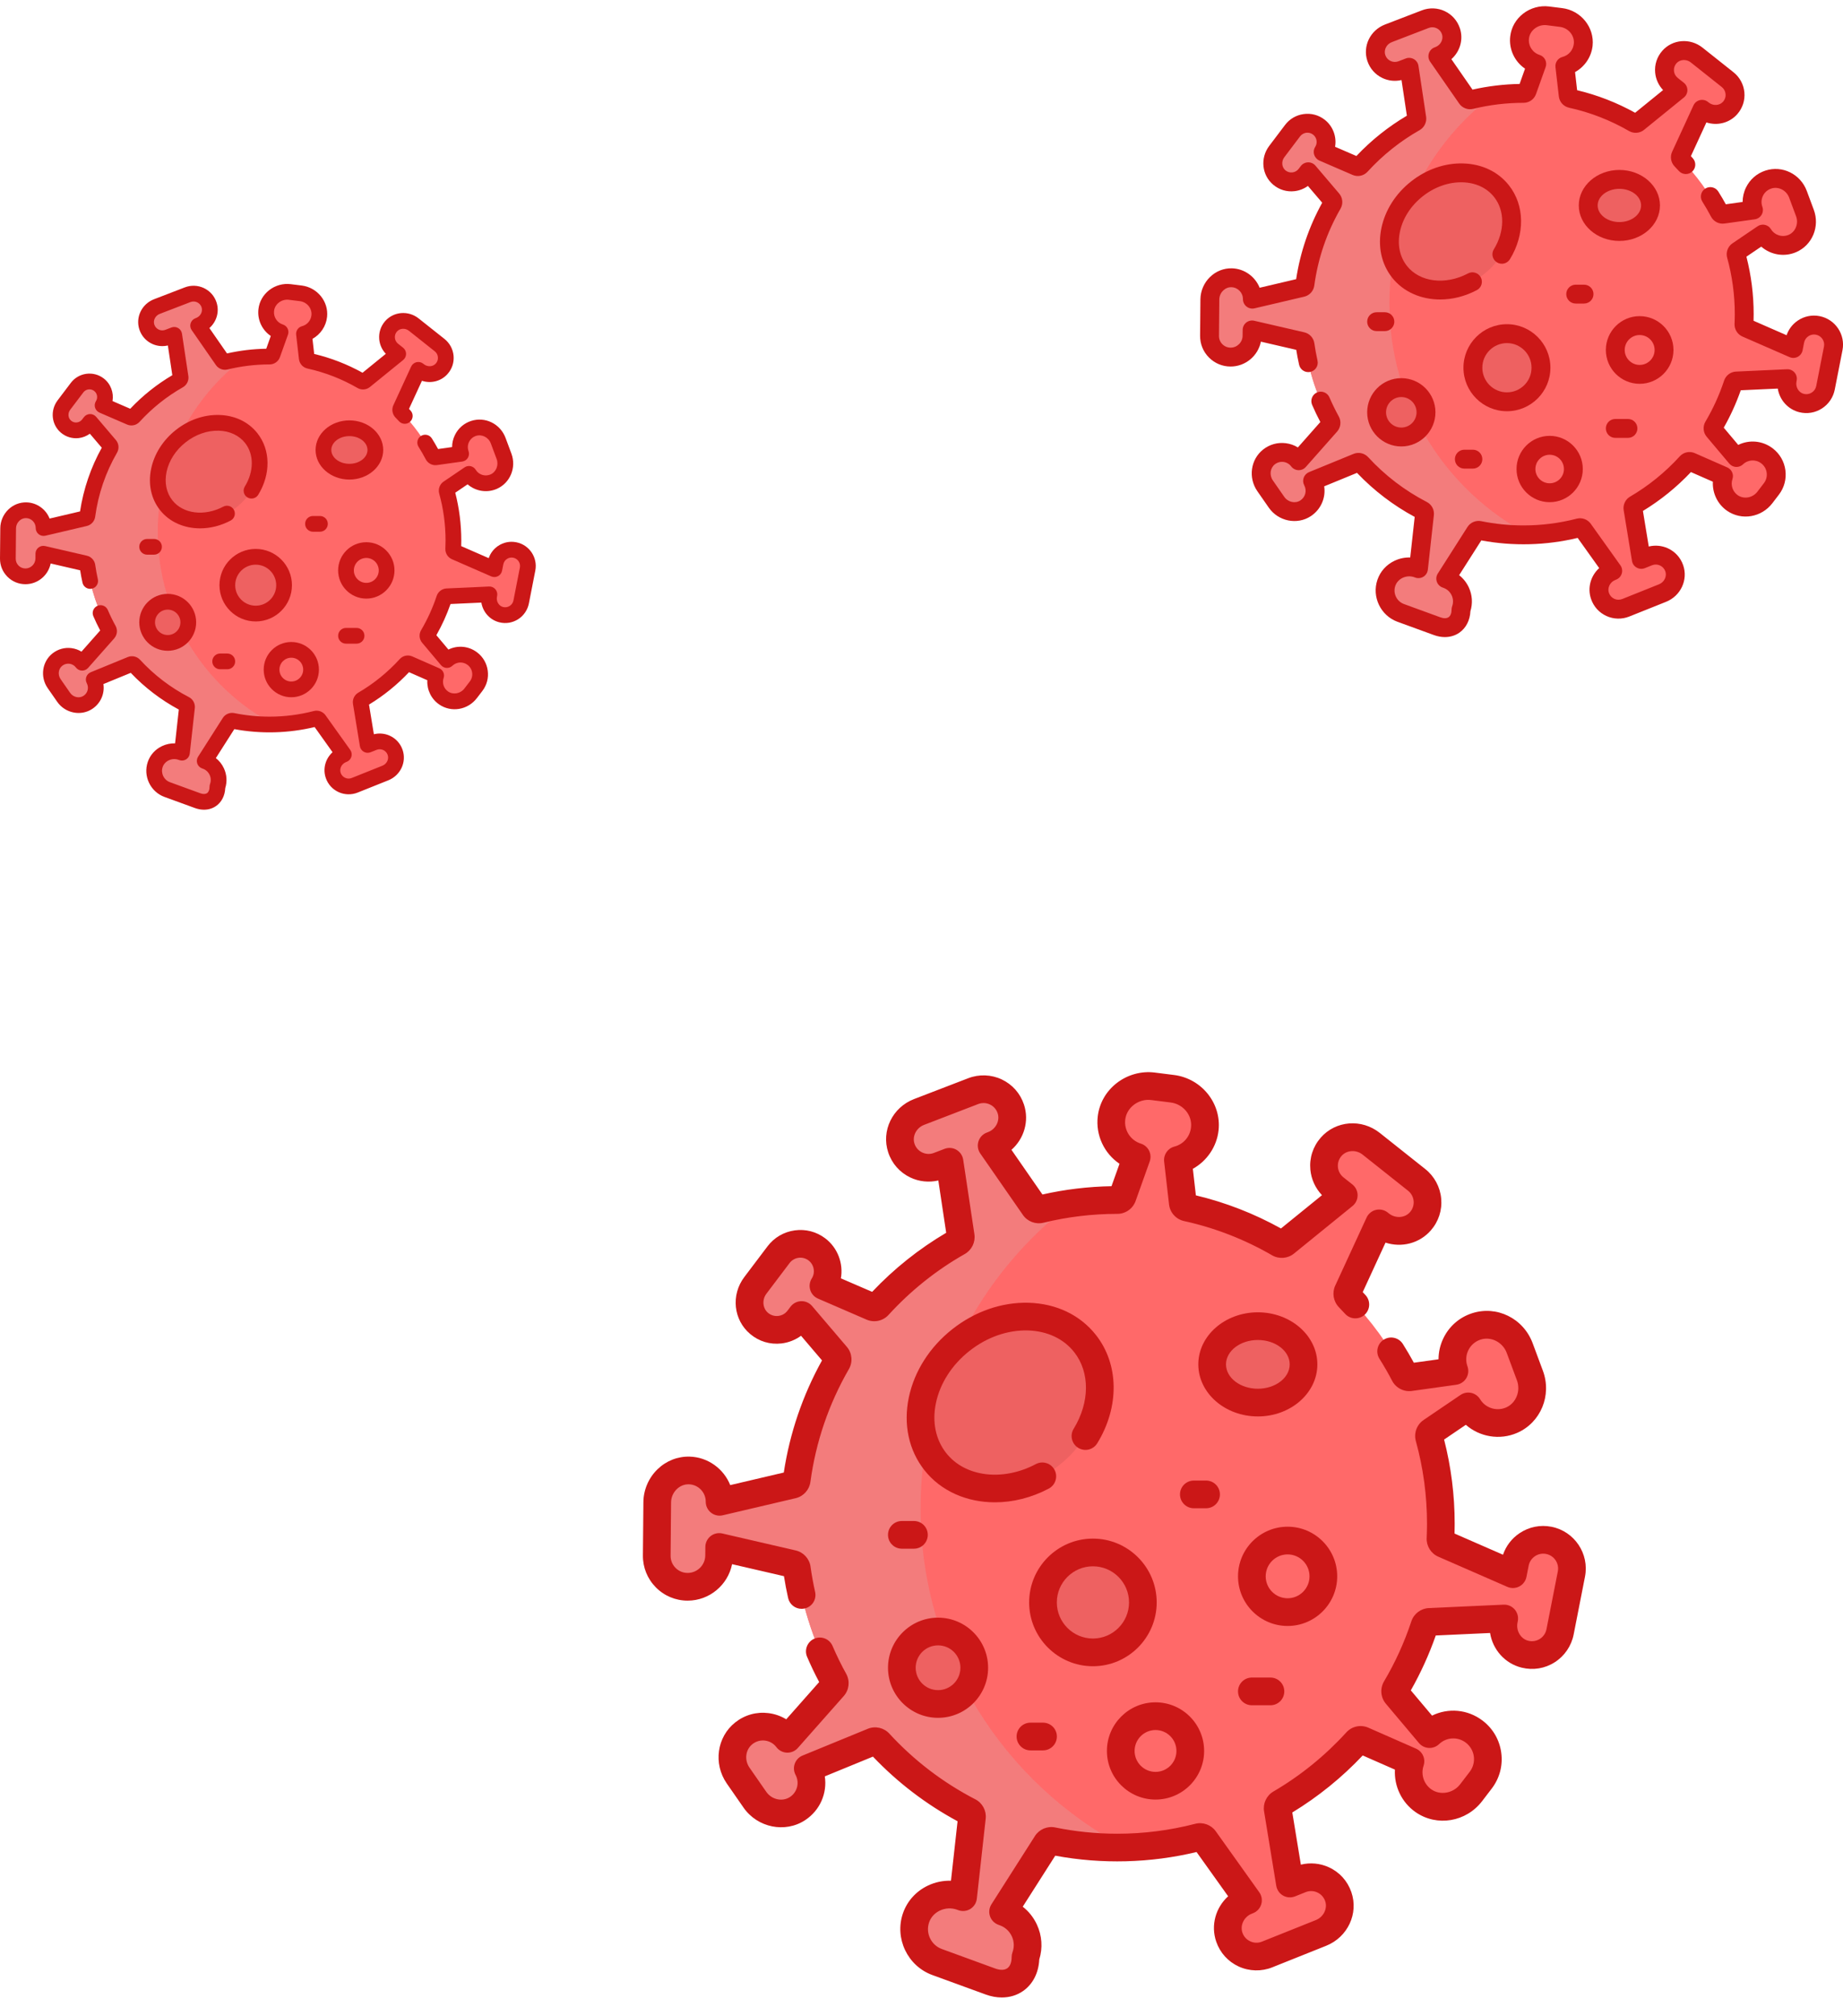 <svg width="86" height="94" viewBox="0 0 86 94" fill="none" xmlns="http://www.w3.org/2000/svg">
<g clip-path="url(#clip0)">
<path d="M84.822 15.176C85.317 15.273 85.639 15.753 85.543 16.247L85.181 18.086C85.082 18.595 84.577 18.922 84.067 18.797C83.59 18.68 83.3 18.192 83.395 17.71L83.405 17.66L81.025 17.769C80.953 17.772 80.891 17.82 80.868 17.888C80.636 18.59 80.33 19.26 79.96 19.886C79.922 19.949 79.928 20.029 79.975 20.086L81.028 21.336C81.237 21.137 81.51 21.034 81.786 21.034C82.019 21.034 82.254 21.107 82.453 21.26C82.935 21.629 83.026 22.319 82.657 22.801L82.352 23.2C81.994 23.668 81.326 23.794 80.84 23.459C80.422 23.171 80.27 22.652 80.422 22.202L78.905 21.535C78.837 21.506 78.757 21.523 78.707 21.578C78.005 22.349 77.188 23.013 76.283 23.542C76.22 23.579 76.187 23.649 76.199 23.72L76.587 26.087L76.922 25.953C77.405 25.76 77.953 26.007 78.125 26.503C78.286 26.967 78.033 27.475 77.577 27.657L75.861 28.344C75.38 28.537 74.831 28.29 74.659 27.794C74.498 27.33 74.751 26.822 75.207 26.639L75.253 26.621L73.869 24.681C73.827 24.622 73.754 24.597 73.684 24.615C72.857 24.829 71.989 24.944 71.094 24.944C70.386 24.944 69.696 24.872 69.028 24.736C68.958 24.722 68.885 24.752 68.847 24.812L67.462 26.985L67.51 27.003C67.961 27.167 68.241 27.593 68.241 28.046C68.241 28.173 68.219 28.301 68.173 28.427C68.173 29.077 67.674 29.427 67.063 29.204L65.361 28.583C64.792 28.376 64.495 27.751 64.691 27.179C64.893 26.59 65.564 26.293 66.149 26.506L66.188 26.521L66.47 23.974C66.478 23.903 66.441 23.834 66.377 23.801C65.299 23.244 64.332 22.503 63.517 21.618C63.468 21.565 63.391 21.547 63.324 21.575L61.247 22.427C61.482 22.866 61.35 23.422 60.921 23.704C60.474 23.998 59.87 23.862 59.565 23.422L59.033 22.656C58.735 22.228 58.804 21.632 59.214 21.309C59.651 20.965 60.274 21.054 60.601 21.487L62.064 19.833C62.113 19.778 62.121 19.698 62.085 19.634C61.484 18.552 61.073 17.349 60.897 16.072C60.887 16.001 60.834 15.943 60.765 15.927L58.427 15.387L58.424 15.661C58.422 15.935 58.309 16.183 58.128 16.362C57.947 16.542 57.698 16.652 57.423 16.652C56.877 16.652 56.435 16.207 56.441 15.661L56.456 13.962C56.46 13.407 56.92 12.939 57.474 12.954C58.013 12.968 58.443 13.41 58.44 13.95L60.761 13.406C60.831 13.39 60.883 13.332 60.893 13.26C61.075 11.91 61.519 10.642 62.172 9.51C62.209 9.447 62.202 9.367 62.155 9.311L61.048 8.011L60.952 8.138C60.654 8.533 60.084 8.601 59.7 8.281C59.339 7.981 59.295 7.442 59.578 7.068L60.315 6.093C60.487 5.867 60.747 5.748 61.011 5.748C61.193 5.748 61.377 5.805 61.535 5.924C61.9 6.199 61.985 6.705 61.745 7.085L63.292 7.754C63.36 7.783 63.439 7.766 63.489 7.711C64.22 6.91 65.075 6.226 66.025 5.687C66.087 5.652 66.122 5.582 66.111 5.511L65.755 3.138L65.417 3.269C64.933 3.455 64.388 3.2 64.223 2.703C64.068 2.236 64.327 1.731 64.786 1.555L66.511 0.892C66.995 0.706 67.54 0.959 67.705 1.458C67.86 1.924 67.601 2.428 67.142 2.605L67.095 2.623L68.453 4.58C68.494 4.639 68.567 4.666 68.637 4.649C69.424 4.456 70.247 4.354 71.094 4.354H71.095C71.169 4.354 71.236 4.309 71.26 4.239L71.71 2.981C71.189 2.818 70.842 2.304 70.909 1.744C70.984 1.11 71.592 0.659 72.227 0.739L72.844 0.816C73.474 0.895 73.946 1.459 73.877 2.09C73.823 2.582 73.47 2.964 73.021 3.082L73.177 4.445C73.186 4.519 73.24 4.578 73.313 4.594C74.357 4.824 75.341 5.212 76.24 5.731C76.302 5.767 76.38 5.762 76.436 5.716L78.299 4.204L78.016 3.98C77.609 3.657 77.551 3.058 77.897 2.663C78.219 2.293 78.786 2.26 79.171 2.566L80.618 3.715C81.025 4.037 81.082 4.636 80.737 5.031C80.414 5.401 79.847 5.434 79.463 5.129L79.424 5.097L78.426 7.263C78.396 7.328 78.41 7.405 78.46 7.457C79.162 8.176 79.76 8.998 80.229 9.898C80.263 9.963 80.334 10 80.406 9.99L81.821 9.792C81.613 9.212 81.921 8.569 82.514 8.375C83.08 8.189 83.689 8.503 83.897 9.061L84.223 9.935C84.428 10.487 84.182 11.119 83.641 11.354C83.124 11.579 82.54 11.376 82.261 10.917L81.088 11.713C81.026 11.755 80.998 11.831 81.018 11.903C81.26 12.777 81.389 13.698 81.389 14.649C81.389 14.808 81.385 14.966 81.378 15.123C81.375 15.195 81.415 15.261 81.481 15.29L83.681 16.251L83.751 15.896C83.848 15.401 84.328 15.079 84.822 15.176Z" fill="#FF6969"/>
<path d="M75.566 10.797C76.368 10.797 77.019 10.253 77.019 9.581C77.019 8.91 76.368 8.366 75.566 8.366C74.763 8.366 74.112 8.91 74.112 9.581C74.112 10.253 74.763 10.797 75.566 10.797Z" fill="#EE6161"/>
<path d="M70.318 18.737C71.196 18.737 71.907 18.026 71.907 17.148C71.907 16.271 71.196 15.56 70.318 15.56C69.441 15.56 68.73 16.271 68.73 17.148C68.73 18.026 69.441 18.737 70.318 18.737Z" fill="#EE6161"/>
<path d="M76.511 17.458C77.14 17.458 77.649 16.949 77.649 16.321C77.649 15.693 77.14 15.183 76.511 15.183C75.883 15.183 75.374 15.693 75.374 16.321C75.374 16.949 75.883 17.458 76.511 17.458Z" fill="#FF6969"/>
<path d="M72.312 22.978C72.923 22.978 73.418 22.483 73.418 21.872C73.418 21.262 72.923 20.767 72.312 20.767C71.701 20.767 71.206 21.262 71.206 21.872C71.206 22.483 71.701 22.978 72.312 22.978Z" fill="#FF6969"/>
<path d="M64.834 14.156C64.834 10.198 66.722 6.681 69.645 4.455C69.303 4.503 68.966 4.568 68.637 4.649C68.567 4.666 68.494 4.639 68.453 4.58L67.095 2.622L67.142 2.605C67.601 2.428 67.86 1.924 67.705 1.458C67.54 0.959 66.995 0.706 66.511 0.892L64.786 1.555C64.327 1.731 64.068 2.236 64.223 2.702C64.388 3.2 64.933 3.454 65.417 3.268L65.755 3.138L66.111 5.51C66.122 5.582 66.087 5.651 66.025 5.687C65.075 6.226 64.22 6.91 63.489 7.711C63.439 7.766 63.36 7.783 63.292 7.754L61.745 7.085C61.985 6.705 61.9 6.199 61.535 5.924C61.377 5.805 61.193 5.748 61.011 5.748C60.747 5.748 60.487 5.867 60.315 6.093L59.578 7.067C59.295 7.441 59.339 7.98 59.7 8.281C60.084 8.601 60.654 8.532 60.952 8.138L61.048 8.011L62.155 9.311C62.202 9.367 62.209 9.446 62.172 9.51C61.519 10.642 61.075 11.909 60.893 13.26C60.883 13.331 60.831 13.389 60.761 13.406L58.44 13.95C58.443 13.41 58.013 12.967 57.474 12.953C56.92 12.939 56.46 13.407 56.456 13.962L56.441 15.661C56.435 16.206 56.877 16.652 57.423 16.652C57.698 16.652 57.947 16.542 58.128 16.362C58.309 16.183 58.422 15.935 58.424 15.661L58.427 15.386L60.765 15.926C60.834 15.942 60.887 16 60.897 16.072C61.073 17.349 61.484 18.551 62.085 19.634C62.121 19.698 62.113 19.778 62.064 19.833L60.601 21.486C60.274 21.054 59.651 20.965 59.214 21.308C58.804 21.631 58.735 22.228 59.033 22.656L59.565 23.422C59.87 23.861 60.474 23.998 60.921 23.704C61.35 23.422 61.482 22.866 61.247 22.426L63.324 21.575C63.391 21.547 63.468 21.564 63.517 21.618C64.332 22.503 65.299 23.244 66.377 23.801C66.441 23.834 66.478 23.902 66.47 23.974L66.188 26.52L66.149 26.506C65.564 26.293 64.893 26.59 64.691 27.179C64.495 27.75 64.792 28.376 65.361 28.583L67.063 29.203C67.674 29.427 68.173 29.077 68.173 28.427C68.219 28.301 68.241 28.172 68.241 28.046C68.241 27.592 67.961 27.167 67.51 27.002L67.462 26.985L68.847 24.812C68.885 24.751 68.958 24.721 69.028 24.735C69.696 24.872 70.386 24.944 71.094 24.944C71.178 24.944 71.262 24.943 71.345 24.941C67.474 22.9 64.834 18.836 64.834 14.156Z" fill="#F37C7C"/>
<path d="M65.39 20.379C66.027 20.379 66.542 19.863 66.542 19.227C66.542 18.59 66.027 18.075 65.39 18.075C64.754 18.075 64.238 18.59 64.238 19.227C64.238 19.863 64.754 20.379 65.39 20.379Z" fill="#EE6161"/>
<path d="M69.249 12.781C70.563 11.744 70.927 10.014 70.061 8.916C69.196 7.818 67.428 7.768 66.113 8.805C64.798 9.841 64.434 11.572 65.3 12.67C66.166 13.768 67.934 13.818 69.249 12.781Z" fill="#EE6161"/>
<path d="M84.909 14.743C84.554 14.674 84.193 14.746 83.893 14.948C83.645 15.115 83.463 15.354 83.368 15.633L81.826 14.959C81.829 14.854 81.831 14.75 81.831 14.649C81.831 13.742 81.717 12.842 81.493 11.97L82.185 11.501C82.623 11.885 83.26 12 83.818 11.757C84.569 11.431 84.928 10.563 84.636 9.78L84.311 8.906C84.016 8.114 83.167 7.697 82.378 7.956C81.979 8.087 81.658 8.366 81.474 8.743C81.369 8.957 81.317 9.187 81.316 9.418L80.532 9.527C80.424 9.33 80.307 9.131 80.181 8.932C80.052 8.726 79.78 8.664 79.574 8.794C79.368 8.924 79.307 9.196 79.436 9.401C79.584 9.636 79.72 9.871 79.84 10.101C79.96 10.331 80.212 10.461 80.468 10.425L81.883 10.228C82.014 10.209 82.131 10.133 82.199 10.02C82.268 9.906 82.282 9.768 82.237 9.643C82.176 9.474 82.186 9.291 82.265 9.13C82.344 8.968 82.482 8.849 82.653 8.792C82.985 8.683 83.358 8.873 83.486 9.214L83.811 10.088C83.937 10.426 83.783 10.813 83.467 10.95C83.165 11.081 82.809 10.969 82.639 10.688C82.576 10.585 82.474 10.512 82.356 10.486C82.238 10.46 82.115 10.484 82.015 10.552L80.842 11.348C80.624 11.496 80.525 11.765 80.595 12.02C80.831 12.873 80.95 13.757 80.95 14.649C80.95 14.795 80.946 14.947 80.939 15.102C80.928 15.355 81.075 15.592 81.306 15.694L83.506 16.654C83.629 16.708 83.769 16.703 83.887 16.641C84.005 16.579 84.089 16.467 84.115 16.335L84.184 15.98C84.209 15.857 84.28 15.749 84.385 15.679C84.489 15.609 84.615 15.583 84.739 15.608C84.995 15.658 85.162 15.907 85.112 16.162L84.751 18.001C84.726 18.129 84.651 18.238 84.541 18.308C84.431 18.378 84.301 18.4 84.174 18.369C83.933 18.309 83.778 18.052 83.829 17.794L83.838 17.745C83.864 17.612 83.828 17.475 83.74 17.372C83.651 17.27 83.52 17.213 83.386 17.22L81.006 17.329C80.754 17.34 80.531 17.509 80.452 17.749C80.231 18.415 79.939 19.058 79.582 19.661C79.449 19.885 79.472 20.17 79.64 20.369L80.693 21.619C80.771 21.712 80.884 21.769 81.005 21.776C81.127 21.782 81.245 21.739 81.333 21.655C81.569 21.431 81.928 21.411 82.186 21.609C82.326 21.716 82.416 21.871 82.439 22.046C82.462 22.22 82.416 22.393 82.309 22.533L82.004 22.932C81.785 23.218 81.376 23.291 81.092 23.096C80.85 22.93 80.747 22.619 80.841 22.342C80.914 22.126 80.809 21.89 80.6 21.798L79.084 21.132C78.843 21.026 78.561 21.086 78.383 21.281C77.707 22.024 76.926 22.656 76.062 23.162C75.844 23.289 75.725 23.542 75.765 23.791L76.154 26.158C76.175 26.29 76.255 26.405 76.372 26.47C76.488 26.536 76.628 26.545 76.752 26.496L77.088 26.361C77.209 26.313 77.341 26.316 77.46 26.37C77.578 26.424 77.667 26.523 77.71 26.646C77.791 26.881 77.659 27.151 77.415 27.248L75.699 27.935C75.578 27.983 75.446 27.98 75.327 27.926C75.209 27.872 75.12 27.773 75.077 27.649C74.996 27.415 75.128 27.145 75.372 27.048L75.418 27.029C75.544 26.979 75.639 26.874 75.677 26.744C75.715 26.614 75.692 26.475 75.613 26.364L74.229 24.425C74.083 24.22 73.82 24.125 73.575 24.188C72.768 24.397 71.934 24.503 71.096 24.503C70.432 24.503 69.766 24.436 69.118 24.304C68.87 24.254 68.613 24.362 68.477 24.575L67.092 26.748C67.02 26.86 67.003 26.999 67.046 27.126C67.089 27.252 67.187 27.352 67.312 27.398L67.361 27.416C67.529 27.477 67.664 27.601 67.739 27.763C67.815 27.925 67.823 28.107 67.761 28.276C67.744 28.324 67.735 28.375 67.735 28.426C67.735 28.593 67.686 28.719 67.596 28.782C67.507 28.844 67.372 28.847 67.215 28.79L65.513 28.169C65.172 28.045 64.991 27.665 65.109 27.322C65.165 27.159 65.286 27.026 65.449 26.948C65.622 26.865 65.823 26.855 66 26.92L66.039 26.934C66.166 26.98 66.307 26.966 66.422 26.895C66.537 26.823 66.612 26.703 66.627 26.569L66.909 24.022C66.937 23.772 66.805 23.526 66.58 23.41C65.551 22.878 64.63 22.175 63.843 21.32C63.67 21.131 63.395 21.07 63.159 21.167L61.082 22.018C60.966 22.066 60.877 22.16 60.834 22.277C60.792 22.394 60.802 22.524 60.86 22.633C60.992 22.88 60.915 23.182 60.681 23.336C60.439 23.495 60.102 23.421 59.928 23.171L59.396 22.405C59.225 22.159 59.266 21.829 59.488 21.654C59.603 21.564 59.746 21.524 59.89 21.542C60.035 21.561 60.163 21.635 60.251 21.752C60.331 21.857 60.453 21.921 60.585 21.926C60.717 21.931 60.844 21.877 60.932 21.778L62.395 20.125C62.566 19.93 62.597 19.647 62.471 19.42C62.314 19.136 62.168 18.838 62.036 18.532C61.941 18.309 61.682 18.205 61.458 18.301C61.235 18.397 61.131 18.656 61.227 18.88C61.345 19.153 61.474 19.422 61.611 19.681L60.563 20.866C60.395 20.762 60.205 20.695 60.002 20.669C59.621 20.62 59.245 20.724 58.943 20.962C58.355 21.425 58.237 22.28 58.672 22.907L59.205 23.673C59.648 24.312 60.528 24.491 61.165 24.072C61.641 23.758 61.871 23.212 61.791 22.68L63.322 22.052C64.108 22.877 65.012 23.567 66.014 24.106L65.805 25.998C65.553 25.991 65.3 26.043 65.07 26.153C64.692 26.333 64.409 26.647 64.276 27.036C64.003 27.829 64.423 28.709 65.212 28.997L66.914 29.617C67.084 29.679 67.256 29.71 67.421 29.71C67.67 29.71 67.905 29.64 68.101 29.503C68.409 29.287 68.594 28.926 68.614 28.503C68.728 28.135 68.702 27.743 68.538 27.391C68.433 27.165 68.278 26.972 68.088 26.823L69.122 25.202C70.607 25.478 72.155 25.437 73.618 25.085L74.623 26.493C74.227 26.851 74.063 27.414 74.245 27.938C74.367 28.291 74.622 28.572 74.961 28.727C75.296 28.88 75.684 28.889 76.026 28.752L77.742 28.066C78.427 27.792 78.779 27.041 78.542 26.358C78.42 26.005 78.165 25.724 77.826 25.569C77.547 25.442 77.231 25.414 76.936 25.487L76.664 23.828C77.488 23.327 78.24 22.718 78.904 22.015L79.928 22.465C79.9 22.991 80.144 23.512 80.592 23.821C81.268 24.287 82.195 24.131 82.704 23.467L83.009 23.068C83.259 22.741 83.366 22.337 83.312 21.929C83.258 21.522 83.048 21.16 82.722 20.91C82.245 20.545 81.623 20.496 81.111 20.748L80.435 19.945C80.751 19.39 81.017 18.804 81.229 18.2L82.956 18.121C83.041 18.648 83.425 19.091 83.964 19.224C84.327 19.313 84.701 19.251 85.015 19.05C85.326 18.852 85.544 18.532 85.615 18.17L85.976 16.332C86.12 15.6 85.641 14.887 84.909 14.743Z" fill="#CB1717"/>
<path d="M58.837 15.933L60.487 16.315C60.523 16.544 60.568 16.777 60.62 17.009C60.666 17.214 60.848 17.354 61.049 17.353C61.081 17.353 61.114 17.35 61.146 17.343C61.383 17.289 61.533 17.054 61.479 16.817C61.419 16.546 61.37 16.276 61.333 16.012C61.298 15.761 61.11 15.554 60.864 15.498L58.526 14.958C58.396 14.928 58.259 14.958 58.154 15.041C58.05 15.123 57.988 15.249 57.987 15.383L57.984 15.656C57.981 15.963 57.73 16.212 57.424 16.212C57.278 16.212 57.141 16.155 57.038 16.051C56.935 15.948 56.88 15.81 56.881 15.664L56.896 13.966C56.897 13.81 56.964 13.658 57.078 13.548C57.185 13.445 57.32 13.389 57.463 13.394C57.76 13.402 58.001 13.65 57.999 13.948C57.999 14.083 58.06 14.211 58.165 14.295C58.271 14.379 58.409 14.41 58.54 14.379L60.861 13.835C61.107 13.777 61.295 13.57 61.329 13.319C61.5 12.049 61.912 10.842 62.554 9.73C62.683 9.506 62.658 9.223 62.49 9.026L61.383 7.726C61.297 7.624 61.169 7.567 61.035 7.571C60.902 7.575 60.777 7.639 60.697 7.746L60.601 7.872C60.529 7.967 60.425 8.027 60.306 8.04C60.189 8.054 60.073 8.019 59.981 7.943C59.808 7.798 59.785 7.525 59.929 7.334L60.666 6.359C60.81 6.17 61.08 6.132 61.269 6.275C61.447 6.409 61.492 6.661 61.373 6.848C61.303 6.957 61.285 7.091 61.323 7.214C61.361 7.337 61.451 7.438 61.569 7.489L63.117 8.158C63.357 8.262 63.637 8.202 63.814 8.008C64.519 7.236 65.336 6.584 66.242 6.07C66.462 5.946 66.584 5.695 66.547 5.445L66.19 3.073C66.171 2.941 66.092 2.825 65.976 2.758C65.861 2.691 65.721 2.679 65.597 2.727L65.259 2.857C65.137 2.904 65.005 2.899 64.887 2.843C64.769 2.788 64.682 2.688 64.641 2.564C64.562 2.329 64.698 2.06 64.944 1.966L66.669 1.303C66.79 1.256 66.922 1.261 67.04 1.317C67.158 1.372 67.246 1.472 67.287 1.596C67.365 1.831 67.229 2.1 66.984 2.194L66.937 2.212C66.811 2.261 66.714 2.364 66.674 2.493C66.635 2.623 66.656 2.763 66.733 2.874L68.091 4.831C68.235 5.038 68.496 5.137 68.742 5.077C69.507 4.89 70.298 4.795 71.095 4.795H71.095C71.355 4.795 71.588 4.631 71.675 4.387L72.124 3.129C72.165 3.016 72.157 2.892 72.104 2.785C72.05 2.678 71.956 2.597 71.841 2.561C71.514 2.458 71.306 2.137 71.346 1.796C71.368 1.615 71.463 1.45 71.614 1.332C71.773 1.208 71.976 1.151 72.172 1.175L72.789 1.253C73.189 1.304 73.481 1.657 73.439 2.042C73.407 2.339 73.199 2.58 72.909 2.656C72.697 2.711 72.558 2.914 72.583 3.132L72.74 4.495C72.769 4.755 72.962 4.968 73.218 5.024C74.202 5.24 75.144 5.606 76.019 6.112C76.238 6.239 76.517 6.217 76.713 6.058L78.576 4.546C78.68 4.462 78.74 4.335 78.739 4.202C78.738 4.068 78.677 3.942 78.572 3.859L78.289 3.634C78.187 3.553 78.124 3.437 78.112 3.307C78.1 3.177 78.141 3.051 78.228 2.952C78.391 2.766 78.691 2.747 78.897 2.91L80.344 4.059C80.446 4.14 80.509 4.257 80.521 4.387C80.533 4.516 80.492 4.642 80.405 4.741C80.242 4.928 79.942 4.947 79.736 4.783L79.697 4.752C79.591 4.668 79.453 4.638 79.321 4.669C79.19 4.7 79.08 4.79 79.023 4.913L78.026 7.079C77.92 7.308 77.968 7.584 78.145 7.764C78.207 7.829 78.269 7.895 78.343 7.975C78.507 8.154 78.786 8.165 78.965 8.001C79.144 7.836 79.155 7.557 78.99 7.378C78.959 7.344 78.93 7.313 78.902 7.282L79.626 5.709C80.133 5.875 80.704 5.738 81.069 5.321C81.315 5.039 81.432 4.679 81.398 4.307C81.364 3.94 81.18 3.598 80.891 3.37L79.444 2.221C78.866 1.762 78.04 1.828 77.564 2.373C77.318 2.655 77.201 3.015 77.235 3.387C77.263 3.692 77.395 3.98 77.605 4.2L76.3 5.259C75.448 4.786 74.539 4.432 73.593 4.207L73.497 3.362C73.944 3.114 74.258 2.659 74.315 2.138C74.408 1.278 73.773 0.489 72.9 0.379L72.282 0.302C71.856 0.248 71.414 0.371 71.072 0.638C70.734 0.902 70.521 1.277 70.472 1.693C70.4 2.297 70.679 2.875 71.163 3.202L70.909 3.915C70.166 3.928 69.429 4.017 68.711 4.179L67.726 2.759C68.126 2.406 68.298 1.845 68.123 1.319C68.005 0.964 67.754 0.68 67.417 0.52C67.084 0.363 66.696 0.349 66.353 0.481L64.628 1.144C63.939 1.409 63.577 2.154 63.805 2.841C63.922 3.196 64.173 3.48 64.511 3.64C64.788 3.771 65.103 3.803 65.399 3.733L65.649 5.396C64.78 5.909 63.989 6.54 63.294 7.275L62.299 6.845C62.38 6.374 62.2 5.875 61.801 5.573C61.521 5.361 61.177 5.271 60.83 5.32C60.483 5.368 60.175 5.548 59.964 5.828L59.227 6.802C58.795 7.373 58.879 8.171 59.418 8.619C59.696 8.851 60.047 8.957 60.407 8.915C60.634 8.889 60.849 8.804 61.031 8.671L61.698 9.454C61.082 10.566 60.673 11.764 60.482 13.019L58.779 13.419C58.572 12.903 58.071 12.529 57.486 12.513C57.105 12.504 56.745 12.646 56.466 12.915C56.183 13.187 56.019 13.568 56.015 13.958L56 15.656C55.997 16.039 56.143 16.4 56.412 16.671C56.682 16.943 57.041 17.093 57.424 17.093C58.119 17.093 58.705 16.593 58.837 15.933Z" fill="#CB1717"/>
<path d="M68.915 13.529C69.13 13.415 69.212 13.149 69.098 12.934C68.984 12.719 68.717 12.637 68.502 12.751C67.45 13.309 66.251 13.162 65.651 12.4C65.314 11.973 65.198 11.408 65.325 10.807C65.457 10.178 65.836 9.59 66.391 9.152C66.947 8.715 67.607 8.484 68.25 8.502C68.863 8.519 69.386 8.764 69.722 9.191C70.228 9.832 70.222 10.789 69.706 11.629C69.579 11.836 69.644 12.107 69.851 12.235C70.058 12.362 70.33 12.297 70.457 12.09C71.167 10.932 71.15 9.58 70.414 8.646C69.913 8.01 69.153 7.646 68.275 7.622C67.425 7.597 66.563 7.896 65.846 8.461C65.129 9.026 64.638 9.795 64.463 10.626C64.282 11.486 64.458 12.31 64.959 12.946C65.487 13.615 66.313 13.967 67.201 13.967C67.767 13.967 68.359 13.824 68.915 13.529Z" fill="#CB1717"/>
<path d="M77.459 9.581C77.459 8.668 76.609 7.925 75.565 7.925C74.52 7.925 73.671 8.668 73.671 9.581C73.671 10.494 74.52 11.236 75.565 11.236C76.609 11.236 77.459 10.494 77.459 9.581ZM74.552 9.581C74.552 9.153 75.006 8.806 75.565 8.806C76.123 8.806 76.578 9.153 76.578 9.581C76.578 10.008 76.123 10.356 75.565 10.356C75.006 10.356 74.552 10.008 74.552 9.581Z" fill="#CB1717"/>
<path d="M72.347 17.148C72.347 16.03 71.437 15.119 70.318 15.119C69.199 15.119 68.289 16.03 68.289 17.148C68.289 18.267 69.199 19.177 70.318 19.177C71.437 19.177 72.347 18.267 72.347 17.148ZM69.17 17.148C69.17 16.515 69.685 16 70.318 16C70.951 16 71.466 16.515 71.466 17.148C71.466 17.782 70.951 18.297 70.318 18.297C69.685 18.297 69.17 17.782 69.17 17.148Z" fill="#CB1717"/>
<path d="M78.089 16.321C78.089 15.451 77.381 14.743 76.511 14.743C75.641 14.743 74.934 15.451 74.934 16.321C74.934 17.191 75.641 17.899 76.511 17.899C77.381 17.899 78.089 17.191 78.089 16.321ZM75.814 16.321C75.814 15.936 76.127 15.624 76.511 15.624C76.896 15.624 77.209 15.936 77.209 16.321C77.209 16.705 76.896 17.018 76.511 17.018C76.127 17.018 75.814 16.705 75.814 16.321Z" fill="#CB1717"/>
<path d="M72.312 23.419C73.165 23.419 73.858 22.725 73.858 21.873C73.858 21.02 73.165 20.326 72.312 20.326C71.459 20.326 70.766 21.02 70.766 21.873C70.766 22.725 71.459 23.419 72.312 23.419ZM72.312 21.207C72.679 21.207 72.978 21.506 72.978 21.873C72.978 22.24 72.679 22.538 72.312 22.538C71.945 22.538 71.646 22.24 71.646 21.873C71.646 21.506 71.945 21.207 72.312 21.207Z" fill="#CB1717"/>
<path d="M65.389 20.82C66.267 20.82 66.982 20.105 66.982 19.227C66.982 18.349 66.267 17.635 65.389 17.635C64.511 17.635 63.797 18.349 63.797 19.227C63.797 20.105 64.511 20.82 65.389 20.82ZM65.389 18.516C65.782 18.516 66.101 18.835 66.101 19.227C66.101 19.62 65.782 19.939 65.389 19.939C64.997 19.939 64.677 19.62 64.677 19.227C64.677 18.835 64.997 18.516 65.389 18.516Z" fill="#CB1717"/>
<path d="M74.357 13.716C74.357 13.473 74.16 13.276 73.916 13.276H73.527C73.284 13.276 73.087 13.473 73.087 13.716C73.087 13.959 73.284 14.156 73.527 14.156H73.916C74.16 14.156 74.357 13.959 74.357 13.716Z" fill="#CB1717"/>
<path d="M68.33 21.853H68.73C68.973 21.853 69.17 21.656 69.17 21.413C69.17 21.17 68.973 20.972 68.73 20.972H68.33C68.087 20.972 67.89 21.17 67.89 21.413C67.89 21.656 68.087 21.853 68.33 21.853Z" fill="#CB1717"/>
<path d="M64.623 15.441C64.866 15.441 65.063 15.244 65.063 15.001C65.063 14.758 64.866 14.561 64.623 14.561H64.237C63.994 14.561 63.797 14.758 63.797 15.001C63.797 15.244 63.994 15.441 64.237 15.441H64.623Z" fill="#CB1717"/>
<path d="M75.374 19.539C75.131 19.539 74.934 19.736 74.934 19.979C74.934 20.223 75.131 20.42 75.374 20.42H75.966C76.209 20.42 76.406 20.223 76.406 19.979C76.406 19.736 76.209 19.539 75.966 19.539H75.374Z" fill="#CB1717"/>
</g>
<g clip-path="url(#clip1)">
<path d="M24.019 25.647C24.431 25.728 24.7 26.128 24.619 26.54L24.318 28.072C24.235 28.496 23.814 28.768 23.389 28.664C22.992 28.567 22.75 28.16 22.829 27.759L22.838 27.718L20.854 27.808C20.794 27.811 20.742 27.85 20.724 27.907C20.53 28.492 20.275 29.05 19.967 29.572C19.935 29.625 19.94 29.692 19.98 29.739L20.857 30.781C21.031 30.615 21.259 30.529 21.489 30.529C21.682 30.529 21.878 30.59 22.044 30.717C22.446 31.024 22.522 31.599 22.215 32.002L21.96 32.334C21.662 32.724 21.106 32.829 20.701 32.55C20.352 32.309 20.225 31.877 20.352 31.502L19.088 30.947C19.031 30.922 18.965 30.936 18.923 30.982C18.338 31.625 17.657 32.178 16.902 32.619C16.851 32.649 16.823 32.708 16.832 32.767L17.156 34.74L17.436 34.628C17.837 34.467 18.294 34.673 18.438 35.086C18.572 35.473 18.361 35.897 17.981 36.048L16.551 36.621C16.15 36.781 15.693 36.576 15.55 36.162C15.415 35.775 15.626 35.352 16.006 35.2L16.045 35.185L14.891 33.568C14.856 33.519 14.795 33.498 14.737 33.513C14.047 33.691 13.324 33.787 12.579 33.787C11.989 33.787 11.413 33.727 10.857 33.614C10.798 33.602 10.738 33.627 10.706 33.677L9.552 35.488L9.592 35.503C9.968 35.64 10.201 35.994 10.201 36.372C10.201 36.478 10.183 36.585 10.145 36.69C10.145 37.231 9.728 37.523 9.219 37.337L7.801 36.82C7.326 36.647 7.079 36.126 7.243 35.65C7.411 35.159 7.97 34.912 8.458 35.089L8.49 35.101L8.725 32.979C8.732 32.919 8.701 32.863 8.647 32.835C7.749 32.371 6.943 31.753 6.265 31.016C6.224 30.971 6.16 30.956 6.104 30.979L4.373 31.689C4.569 32.055 4.458 32.519 4.101 32.754C3.728 32.999 3.225 32.885 2.971 32.519L2.527 31.881C2.279 31.524 2.337 31.027 2.679 30.758C3.043 30.471 3.562 30.546 3.834 30.906L5.053 29.528C5.094 29.482 5.101 29.416 5.071 29.362C4.57 28.46 4.228 27.458 4.081 26.394C4.072 26.334 4.029 26.286 3.971 26.273L2.022 25.823L2.02 26.051C2.018 26.28 1.925 26.487 1.773 26.636C1.623 26.785 1.415 26.878 1.186 26.878C0.731 26.878 0.363 26.506 0.367 26.051L0.38 24.636C0.384 24.173 0.766 23.783 1.229 23.795C1.677 23.807 2.036 24.176 2.033 24.626L3.967 24.172C4.026 24.159 4.069 24.11 4.077 24.05C4.229 22.925 4.599 21.869 5.144 20.926C5.174 20.873 5.169 20.807 5.129 20.76L4.207 19.677L4.127 19.782C3.878 20.111 3.404 20.168 3.083 19.902C2.783 19.651 2.746 19.202 2.982 18.89L3.596 18.078C3.739 17.89 3.956 17.79 4.176 17.79C4.328 17.79 4.481 17.838 4.613 17.937C4.916 18.167 4.988 18.588 4.787 18.904L6.077 19.462C6.134 19.487 6.199 19.472 6.241 19.427C6.85 18.759 7.563 18.189 8.354 17.74C8.406 17.71 8.435 17.652 8.426 17.593L8.129 15.616L7.848 15.724C7.444 15.879 6.99 15.668 6.852 15.253C6.723 14.864 6.939 14.443 7.322 14.297L8.759 13.744C9.163 13.589 9.617 13.8 9.754 14.215C9.883 14.604 9.668 15.024 9.285 15.171L9.246 15.186L10.377 16.817C10.412 16.867 10.472 16.889 10.531 16.875C11.187 16.714 11.873 16.629 12.579 16.629H12.58C12.641 16.629 12.697 16.591 12.717 16.533L13.092 15.485C12.658 15.349 12.369 14.921 12.424 14.454C12.487 13.925 12.994 13.55 13.523 13.616L14.037 13.681C14.562 13.747 14.955 14.216 14.898 14.742C14.853 15.152 14.558 15.471 14.184 15.569L14.315 16.705C14.322 16.766 14.367 16.816 14.428 16.829C15.297 17.02 16.118 17.344 16.867 17.777C16.919 17.807 16.983 17.802 17.03 17.764L18.582 16.504L18.347 16.317C18.008 16.048 17.96 15.549 18.247 15.22C18.516 14.911 18.988 14.884 19.309 15.139L20.515 16.096C20.854 16.365 20.902 16.864 20.614 17.193C20.345 17.501 19.873 17.529 19.553 17.274L19.52 17.248L18.689 19.053C18.663 19.108 18.675 19.172 18.717 19.215C19.302 19.814 19.8 20.499 20.191 21.248C20.219 21.303 20.278 21.334 20.339 21.325L21.517 21.16C21.344 20.677 21.601 20.141 22.095 19.979C22.567 19.825 23.074 20.087 23.248 20.551L23.519 21.279C23.69 21.74 23.485 22.267 23.035 22.462C22.603 22.65 22.116 22.48 21.884 22.098L20.906 22.761C20.855 22.796 20.832 22.86 20.849 22.919C21.05 23.648 21.157 24.416 21.157 25.208C21.157 25.341 21.154 25.472 21.148 25.603C21.146 25.663 21.179 25.718 21.234 25.742L23.068 26.543L23.126 26.247C23.207 25.835 23.607 25.566 24.019 25.647Z" fill="#FF6969"/>
<path d="M16.304 21.997C16.973 21.997 17.515 21.544 17.515 20.984C17.515 20.425 16.973 19.972 16.304 19.972C15.635 19.972 15.093 20.425 15.093 20.984C15.093 21.544 15.635 21.997 16.304 21.997Z" fill="#EE6161"/>
<path d="M11.932 28.614C12.664 28.614 13.256 28.022 13.256 27.29C13.256 26.559 12.664 25.967 11.932 25.967C11.201 25.967 10.608 26.559 10.608 27.29C10.608 28.022 11.201 28.614 11.932 28.614Z" fill="#EE6161"/>
<path d="M17.093 27.549C17.617 27.549 18.041 27.125 18.041 26.601C18.041 26.078 17.617 25.653 17.093 25.653C16.57 25.653 16.145 26.078 16.145 26.601C16.145 27.125 16.57 27.549 17.093 27.549Z" fill="#FF6969"/>
<path d="M13.593 32.149C14.102 32.149 14.515 31.736 14.515 31.227C14.515 30.718 14.102 30.306 13.593 30.306C13.085 30.306 12.672 30.718 12.672 31.227C12.672 31.736 13.085 32.149 13.593 32.149Z" fill="#FF6969"/>
<path d="M7.361 24.797C7.361 21.499 8.935 18.567 11.371 16.713C11.086 16.753 10.806 16.807 10.531 16.875C10.472 16.889 10.412 16.866 10.377 16.817L9.246 15.186L9.285 15.171C9.668 15.024 9.883 14.603 9.754 14.215C9.617 13.8 9.163 13.588 8.759 13.743L7.322 14.296C6.939 14.443 6.723 14.863 6.852 15.252C6.99 15.667 7.444 15.879 7.848 15.724L8.129 15.615L8.426 17.592C8.435 17.651 8.406 17.71 8.354 17.74C7.563 18.188 6.85 18.759 6.241 19.426C6.199 19.471 6.134 19.486 6.077 19.462L4.787 18.904C4.988 18.588 4.916 18.166 4.613 17.937C4.481 17.838 4.328 17.79 4.176 17.79C3.956 17.79 3.739 17.889 3.596 18.078L2.982 18.89C2.746 19.201 2.783 19.651 3.083 19.901C3.404 20.168 3.878 20.11 4.127 19.782L4.207 19.676L5.129 20.759C5.169 20.806 5.174 20.872 5.144 20.925C4.599 21.868 4.229 22.925 4.077 24.05C4.069 24.11 4.026 24.158 3.967 24.172L2.033 24.625C2.036 24.175 1.677 23.806 1.229 23.795C0.766 23.782 0.384 24.172 0.38 24.635L0.367 26.051C0.363 26.506 0.731 26.877 1.186 26.877C1.415 26.877 1.623 26.785 1.773 26.635C1.925 26.486 2.018 26.279 2.02 26.051L2.022 25.822L3.971 26.272C4.029 26.285 4.072 26.334 4.081 26.394C4.228 27.458 4.57 28.46 5.071 29.362C5.101 29.415 5.094 29.482 5.053 29.528L3.834 30.906C3.562 30.545 3.043 30.471 2.679 30.757C2.337 31.026 2.279 31.523 2.527 31.88L2.971 32.519C3.225 32.885 3.728 32.999 4.101 32.754C4.458 32.519 4.569 32.055 4.373 31.689L6.104 30.979C6.16 30.956 6.224 30.971 6.265 31.015C6.943 31.753 7.749 32.37 8.647 32.834C8.701 32.862 8.732 32.919 8.725 32.979L8.49 35.1L8.458 35.089C7.97 34.911 7.411 35.159 7.243 35.65C7.079 36.126 7.326 36.647 7.801 36.819L9.219 37.337C9.728 37.522 10.145 37.231 10.145 36.689C10.183 36.584 10.201 36.477 10.201 36.372C10.201 35.994 9.968 35.639 9.592 35.502L9.552 35.487L10.706 33.677C10.738 33.626 10.798 33.601 10.857 33.613C11.413 33.727 11.989 33.787 12.579 33.787C12.648 33.787 12.719 33.786 12.788 33.784C9.562 32.083 7.361 28.697 7.361 24.797Z" fill="#F37C7C"/>
<path d="M7.827 29.982C8.357 29.982 8.787 29.552 8.787 29.022C8.787 28.491 8.357 28.061 7.827 28.061C7.297 28.061 6.867 28.491 6.867 29.022C6.867 29.552 7.297 29.982 7.827 29.982Z" fill="#EE6161"/>
<path d="M11.042 23.651C12.138 22.787 12.441 21.345 11.72 20.43C10.998 19.514 9.525 19.473 8.429 20.337C7.334 21.201 7.03 22.643 7.752 23.558C8.473 24.473 9.946 24.515 11.042 23.651Z" fill="#EE6161"/>
<path d="M24.09 25.288C23.794 25.23 23.494 25.29 23.244 25.458C23.037 25.597 22.885 25.796 22.806 26.029L21.521 25.468C21.524 25.38 21.525 25.293 21.525 25.209C21.525 24.453 21.43 23.703 21.244 22.977L21.82 22.586C22.185 22.906 22.716 23.001 23.181 22.799C23.806 22.527 24.106 21.804 23.863 21.152L23.592 20.424C23.346 19.763 22.638 19.416 21.981 19.631C21.649 19.74 21.381 19.973 21.228 20.287C21.14 20.466 21.096 20.657 21.096 20.849L20.442 20.941C20.353 20.777 20.255 20.61 20.151 20.444C20.043 20.273 19.816 20.222 19.645 20.33C19.473 20.438 19.422 20.664 19.53 20.836C19.653 21.031 19.766 21.227 19.866 21.419C19.966 21.61 20.176 21.719 20.39 21.689L21.569 21.524C21.678 21.509 21.775 21.445 21.832 21.351C21.889 21.256 21.901 21.141 21.863 21.037C21.813 20.896 21.821 20.744 21.887 20.61C21.953 20.475 22.067 20.375 22.21 20.328C22.487 20.238 22.798 20.395 22.904 20.68L23.175 21.408C23.28 21.69 23.152 22.012 22.889 22.126C22.637 22.236 22.34 22.142 22.198 21.908C22.146 21.822 22.061 21.761 21.963 21.74C21.865 21.718 21.762 21.738 21.679 21.795L20.701 22.458C20.519 22.581 20.437 22.806 20.495 23.018C20.692 23.729 20.791 24.466 20.791 25.209C20.791 25.33 20.788 25.457 20.782 25.587C20.772 25.797 20.895 25.995 21.088 26.079L22.921 26.88C23.023 26.924 23.14 26.92 23.238 26.869C23.337 26.817 23.407 26.724 23.428 26.614L23.486 26.318C23.507 26.215 23.566 26.126 23.653 26.067C23.74 26.009 23.845 25.988 23.948 26.008C24.162 26.05 24.301 26.257 24.259 26.47L23.959 28.002C23.938 28.109 23.876 28.2 23.784 28.258C23.692 28.317 23.583 28.334 23.477 28.309C23.277 28.259 23.148 28.044 23.19 27.83L23.198 27.789C23.22 27.678 23.189 27.564 23.116 27.479C23.042 27.393 22.933 27.346 22.821 27.352L20.838 27.442C20.628 27.451 20.442 27.592 20.376 27.793C20.192 28.347 19.948 28.883 19.651 29.386C19.54 29.573 19.56 29.81 19.699 29.975L20.577 31.018C20.642 31.095 20.736 31.142 20.837 31.148C20.938 31.153 21.037 31.117 21.11 31.047C21.307 30.86 21.606 30.844 21.821 31.009C21.938 31.098 22.013 31.227 22.032 31.373C22.051 31.518 22.013 31.662 21.924 31.779L21.669 32.111C21.487 32.35 21.146 32.411 20.909 32.248C20.708 32.109 20.622 31.851 20.7 31.62C20.761 31.44 20.674 31.243 20.5 31.166L19.236 30.611C19.035 30.523 18.8 30.573 18.652 30.736C18.088 31.355 17.438 31.882 16.718 32.303C16.536 32.409 16.437 32.62 16.471 32.827L16.794 34.8C16.812 34.91 16.879 35.005 16.976 35.06C17.073 35.115 17.189 35.123 17.293 35.081L17.573 34.969C17.673 34.929 17.784 34.931 17.883 34.977C17.981 35.022 18.055 35.103 18.091 35.207C18.159 35.402 18.048 35.627 17.845 35.708L16.415 36.28C16.314 36.321 16.204 36.318 16.105 36.273C16.007 36.228 15.932 36.146 15.897 36.043C15.829 35.847 15.939 35.623 16.143 35.541L16.181 35.526C16.286 35.484 16.365 35.396 16.397 35.288C16.429 35.18 16.409 35.064 16.344 34.972L15.19 33.356C15.068 33.185 14.849 33.105 14.645 33.158C13.973 33.332 13.278 33.421 12.579 33.421C12.026 33.421 11.471 33.365 10.931 33.255C10.725 33.213 10.51 33.303 10.397 33.481L9.242 35.291C9.183 35.385 9.169 35.501 9.204 35.606C9.24 35.712 9.322 35.795 9.426 35.833L9.467 35.848C9.607 35.899 9.719 36.002 9.782 36.137C9.845 36.273 9.852 36.424 9.8 36.564C9.786 36.605 9.778 36.647 9.778 36.69C9.778 36.829 9.737 36.934 9.663 36.986C9.589 37.038 9.476 37.041 9.345 36.993L7.927 36.476C7.643 36.372 7.492 36.056 7.59 35.77C7.637 35.634 7.738 35.523 7.874 35.458C8.018 35.389 8.185 35.381 8.333 35.435L8.365 35.446C8.471 35.485 8.589 35.473 8.684 35.413C8.78 35.354 8.843 35.254 8.855 35.142L9.091 33.02C9.114 32.811 9.003 32.606 8.816 32.51C7.958 32.066 7.191 31.48 6.535 30.768C6.391 30.611 6.162 30.56 5.965 30.64L4.234 31.35C4.138 31.39 4.063 31.468 4.028 31.565C3.993 31.663 4.001 31.771 4.05 31.863C4.159 32.068 4.095 32.32 3.9 32.448C3.699 32.581 3.417 32.519 3.272 32.31L2.829 31.672C2.687 31.467 2.721 31.193 2.906 31.047C3.002 30.971 3.121 30.938 3.241 30.953C3.362 30.969 3.468 31.031 3.542 31.128C3.608 31.216 3.71 31.269 3.82 31.273C3.93 31.277 4.036 31.232 4.109 31.15L5.328 29.772C5.471 29.61 5.497 29.374 5.392 29.185C5.261 28.948 5.139 28.699 5.03 28.445C4.95 28.259 4.734 28.172 4.548 28.253C4.362 28.332 4.275 28.548 4.355 28.734C4.453 28.962 4.561 29.187 4.675 29.402L3.802 30.389C3.662 30.303 3.503 30.247 3.335 30.225C3.017 30.185 2.704 30.271 2.452 30.47C1.962 30.856 1.863 31.568 2.226 32.091L2.67 32.729C3.04 33.261 3.772 33.41 4.303 33.061C4.7 32.8 4.892 32.345 4.825 31.901L6.101 31.378C6.756 32.066 7.51 32.641 8.344 33.09L8.17 34.666C7.96 34.66 7.75 34.704 7.558 34.795C7.242 34.946 7.007 35.207 6.896 35.531C6.669 36.193 7.019 36.926 7.676 37.165L9.094 37.682C9.236 37.734 9.379 37.76 9.517 37.76C9.725 37.76 9.92 37.702 10.084 37.587C10.341 37.407 10.494 37.106 10.511 36.754C10.606 36.447 10.584 36.121 10.447 35.827C10.36 35.639 10.231 35.478 10.072 35.354L10.934 34.003C12.171 34.233 13.462 34.199 14.681 33.905L15.518 35.079C15.189 35.377 15.052 35.846 15.203 36.283C15.305 36.578 15.518 36.811 15.8 36.94C16.08 37.068 16.403 37.075 16.688 36.962L18.118 36.39C18.689 36.161 18.982 35.536 18.785 34.967C18.683 34.672 18.47 34.438 18.187 34.309C17.955 34.203 17.692 34.18 17.446 34.241L17.219 32.858C17.906 32.441 18.533 31.933 19.086 31.347L19.94 31.722C19.916 32.161 20.119 32.595 20.493 32.852C21.056 33.24 21.829 33.111 22.252 32.557L22.507 32.225C22.715 31.953 22.805 31.616 22.759 31.276C22.714 30.936 22.54 30.634 22.267 30.426C21.87 30.122 21.352 30.081 20.925 30.292L20.362 29.623C20.625 29.159 20.847 28.671 21.023 28.168L22.462 28.102C22.534 28.541 22.854 28.911 23.302 29.021C23.605 29.096 23.916 29.044 24.179 28.877C24.437 28.712 24.62 28.444 24.679 28.143L24.979 26.611C25.099 26.001 24.7 25.407 24.09 25.288Z" fill="#CB1717"/>
<path d="M2.364 26.278L3.74 26.596C3.77 26.787 3.807 26.981 3.85 27.175C3.888 27.345 4.04 27.461 4.208 27.461C4.234 27.461 4.262 27.458 4.289 27.452C4.486 27.408 4.611 27.212 4.566 27.014C4.516 26.789 4.475 26.563 4.444 26.343C4.415 26.134 4.258 25.962 4.053 25.915L2.105 25.465C1.997 25.44 1.883 25.465 1.795 25.534C1.708 25.603 1.657 25.708 1.656 25.819L1.654 26.047C1.651 26.302 1.442 26.51 1.186 26.51C1.065 26.51 0.951 26.463 0.865 26.376C0.779 26.29 0.733 26.175 0.734 26.054L0.747 24.639C0.748 24.509 0.803 24.382 0.898 24.29C0.987 24.204 1.1 24.158 1.219 24.162C1.467 24.168 1.668 24.375 1.666 24.624C1.666 24.736 1.716 24.843 1.804 24.913C1.892 24.983 2.008 25.009 2.117 24.983L4.051 24.529C4.256 24.481 4.413 24.308 4.441 24.099C4.584 23.041 4.927 22.035 5.462 21.109C5.569 20.922 5.548 20.686 5.408 20.522L4.486 19.438C4.414 19.354 4.308 19.306 4.196 19.309C4.085 19.313 3.981 19.366 3.914 19.455L3.834 19.56C3.774 19.639 3.687 19.689 3.589 19.7C3.491 19.712 3.394 19.683 3.318 19.619C3.173 19.499 3.154 19.271 3.274 19.111L3.889 18.299C4.008 18.141 4.233 18.11 4.391 18.23C4.539 18.341 4.577 18.551 4.477 18.707C4.42 18.798 4.405 18.909 4.436 19.012C4.468 19.114 4.543 19.198 4.641 19.241L5.931 19.799C6.131 19.885 6.364 19.835 6.512 19.673C7.099 19.03 7.78 18.487 8.535 18.059C8.718 17.955 8.82 17.746 8.789 17.538L8.492 15.561C8.475 15.451 8.41 15.354 8.314 15.298C8.217 15.242 8.101 15.233 7.997 15.273L7.716 15.381C7.614 15.42 7.504 15.416 7.406 15.37C7.308 15.323 7.235 15.241 7.2 15.137C7.135 14.941 7.249 14.717 7.453 14.639L8.89 14.086C8.992 14.047 9.102 14.051 9.2 14.097C9.298 14.144 9.372 14.226 9.406 14.33C9.471 14.526 9.358 14.75 9.153 14.828L9.114 14.843C9.009 14.884 8.928 14.97 8.895 15.078C8.862 15.186 8.88 15.303 8.945 15.395L10.076 17.026C10.196 17.199 10.413 17.281 10.618 17.231C11.256 17.075 11.915 16.995 12.579 16.995H12.579C12.796 16.995 12.99 16.859 13.062 16.656L13.437 15.608C13.471 15.514 13.464 15.41 13.42 15.321C13.375 15.231 13.296 15.164 13.201 15.134C12.928 15.049 12.755 14.781 12.788 14.497C12.806 14.346 12.886 14.209 13.012 14.11C13.144 14.007 13.313 13.959 13.476 13.98L13.991 14.044C14.325 14.086 14.567 14.381 14.533 14.702C14.505 14.949 14.332 15.15 14.091 15.213C13.915 15.259 13.799 15.428 13.819 15.61L13.95 16.746C13.975 16.963 14.135 17.14 14.348 17.187C15.168 17.367 15.954 17.672 16.683 18.094C16.865 18.2 17.098 18.181 17.261 18.049L18.813 16.789C18.9 16.718 18.95 16.613 18.949 16.502C18.948 16.39 18.897 16.285 18.81 16.216L18.574 16.029C18.489 15.961 18.437 15.864 18.427 15.756C18.417 15.648 18.451 15.543 18.523 15.46C18.659 15.305 18.909 15.289 19.081 15.425L20.287 16.383C20.372 16.45 20.424 16.547 20.434 16.656C20.444 16.764 20.41 16.869 20.338 16.951C20.202 17.107 19.952 17.122 19.78 16.986L19.748 16.96C19.66 16.89 19.544 16.865 19.434 16.891C19.325 16.917 19.233 16.992 19.186 17.094L18.355 18.899C18.267 19.09 18.307 19.32 18.454 19.471C18.506 19.524 18.558 19.579 18.619 19.646C18.756 19.795 18.988 19.805 19.137 19.667C19.286 19.53 19.296 19.298 19.159 19.149C19.133 19.12 19.108 19.094 19.085 19.069L19.689 17.758C20.111 17.896 20.587 17.782 20.89 17.434C21.096 17.199 21.193 16.899 21.165 16.589C21.137 16.284 20.983 15.999 20.743 15.808L19.537 14.851C19.055 14.468 18.367 14.524 17.97 14.978C17.765 15.213 17.668 15.513 17.696 15.823C17.719 16.077 17.829 16.317 18.004 16.5L16.917 17.383C16.207 16.988 15.449 16.694 14.661 16.506L14.581 15.802C14.954 15.595 15.215 15.216 15.262 14.781C15.34 14.065 14.811 13.408 14.083 13.316L13.568 13.252C13.213 13.207 12.845 13.309 12.56 13.532C12.279 13.752 12.101 14.064 12.06 14.411C12 14.915 12.232 15.396 12.636 15.668L12.424 16.263C11.805 16.273 11.191 16.347 10.593 16.483L9.771 15.299C10.105 15.005 10.248 14.538 10.103 14.099C10.005 13.803 9.795 13.567 9.514 13.434C9.237 13.303 8.914 13.291 8.627 13.401L7.19 13.954C6.616 14.174 6.314 14.796 6.504 15.368C6.602 15.664 6.811 15.9 7.092 16.033C7.323 16.142 7.586 16.169 7.833 16.111L8.041 17.497C7.316 17.924 6.657 18.45 6.078 19.062L5.25 18.704C5.317 18.312 5.167 17.896 4.834 17.644C4.601 17.468 4.314 17.393 4.025 17.433C3.736 17.473 3.48 17.624 3.304 17.856L2.689 18.669C2.33 19.144 2.399 19.809 2.848 20.183C3.08 20.376 3.373 20.464 3.673 20.43C3.861 20.408 4.041 20.336 4.193 20.226L4.749 20.879C4.235 21.805 3.895 22.803 3.735 23.85L2.315 24.183C2.143 23.752 1.726 23.441 1.239 23.428C0.921 23.42 0.62 23.538 0.388 23.762C0.153 23.99 0.016 24.307 0.013 24.632L4.83843e-05 26.047C-0.003 26.366 0.119 26.666 0.344 26.893C0.568 27.119 0.867 27.244 1.186 27.244C1.766 27.244 2.254 26.828 2.364 26.278Z" fill="#CB1717"/>
<path d="M10.764 24.275C10.943 24.18 11.011 23.958 10.916 23.779C10.821 23.6 10.599 23.532 10.42 23.627C9.543 24.091 8.544 23.968 8.044 23.334C7.763 22.978 7.667 22.507 7.772 22.007C7.882 21.482 8.198 20.992 8.661 20.628C9.124 20.263 9.674 20.07 10.209 20.085C10.72 20.1 11.156 20.304 11.437 20.66C11.858 21.194 11.853 21.991 11.423 22.691C11.317 22.864 11.371 23.09 11.544 23.196C11.717 23.302 11.943 23.248 12.049 23.075C12.641 22.11 12.627 20.984 12.013 20.205C11.596 19.675 10.963 19.372 10.23 19.352C9.523 19.331 8.804 19.58 8.207 20.051C7.609 20.522 7.2 21.163 7.054 21.855C6.903 22.572 7.05 23.259 7.467 23.788C7.907 24.346 8.595 24.64 9.336 24.64C9.808 24.64 10.301 24.52 10.764 24.275Z" fill="#CB1717"/>
<path d="M17.882 20.984C17.882 20.223 17.174 19.604 16.304 19.604C15.434 19.604 14.726 20.223 14.726 20.984C14.726 21.745 15.434 22.364 16.304 22.364C17.174 22.364 17.882 21.745 17.882 20.984ZM15.46 20.984C15.46 20.628 15.838 20.338 16.304 20.338C16.769 20.338 17.148 20.628 17.148 20.984C17.148 21.34 16.769 21.63 16.304 21.63C15.838 21.63 15.46 21.34 15.46 20.984Z" fill="#CB1717"/>
<path d="M13.623 27.29C13.623 26.358 12.864 25.599 11.932 25.599C11 25.599 10.241 26.358 10.241 27.29C10.241 28.223 11 28.981 11.932 28.981C12.864 28.981 13.623 28.223 13.623 27.29ZM10.975 27.29C10.975 26.762 11.404 26.333 11.932 26.333C12.46 26.333 12.889 26.762 12.889 27.29C12.889 27.818 12.46 28.247 11.932 28.247C11.404 28.247 10.975 27.818 10.975 27.29Z" fill="#CB1717"/>
<path d="M18.408 26.601C18.408 25.876 17.818 25.286 17.093 25.286C16.368 25.286 15.778 25.876 15.778 26.601C15.778 27.326 16.368 27.916 17.093 27.916C17.818 27.916 18.408 27.326 18.408 26.601ZM16.512 26.601C16.512 26.28 16.773 26.02 17.093 26.02C17.413 26.02 17.674 26.28 17.674 26.601C17.674 26.921 17.413 27.182 17.093 27.182C16.773 27.182 16.512 26.921 16.512 26.601Z" fill="#CB1717"/>
<path d="M13.593 32.516C14.304 32.516 14.882 31.938 14.882 31.227C14.882 30.517 14.304 29.939 13.593 29.939C12.883 29.939 12.305 30.517 12.305 31.227C12.305 31.938 12.883 32.516 13.593 32.516ZM13.593 30.672C13.899 30.672 14.148 30.921 14.148 31.227C14.148 31.533 13.899 31.782 13.593 31.782C13.287 31.782 13.039 31.533 13.039 31.227C13.039 30.921 13.287 30.672 13.593 30.672Z" fill="#CB1717"/>
<path d="M7.826 30.349C8.558 30.349 9.153 29.754 9.153 29.022C9.153 28.29 8.558 27.695 7.826 27.695C7.094 27.695 6.499 28.29 6.499 29.022C6.499 29.754 7.094 30.349 7.826 30.349ZM7.826 28.429C8.153 28.429 8.419 28.695 8.419 29.022C8.419 29.349 8.153 29.615 7.826 29.615C7.499 29.615 7.233 29.349 7.233 29.022C7.233 28.695 7.499 28.429 7.826 28.429Z" fill="#CB1717"/>
<path d="M15.297 24.43C15.297 24.227 15.132 24.063 14.93 24.063H14.605C14.402 24.063 14.238 24.227 14.238 24.43C14.238 24.633 14.402 24.797 14.605 24.797H14.93C15.132 24.797 15.297 24.633 15.297 24.43Z" fill="#CB1717"/>
<path d="M10.273 31.211H10.607C10.809 31.211 10.973 31.047 10.973 30.845C10.973 30.642 10.809 30.477 10.607 30.477H10.273C10.07 30.477 9.906 30.642 9.906 30.845C9.906 31.047 10.07 31.211 10.273 31.211Z" fill="#CB1717"/>
<path d="M7.187 25.867C7.39 25.867 7.554 25.703 7.554 25.5C7.554 25.298 7.39 25.134 7.187 25.134H6.866C6.663 25.134 6.499 25.298 6.499 25.5C6.499 25.703 6.663 25.867 6.866 25.867H7.187Z" fill="#CB1717"/>
<path d="M16.145 29.283C15.943 29.283 15.778 29.447 15.778 29.65C15.778 29.852 15.943 30.017 16.145 30.017H16.639C16.841 30.017 17.006 29.852 17.006 29.65C17.006 29.447 16.841 29.283 16.639 29.283H16.145Z" fill="#CB1717"/>
</g>
<path d="M72.274 71.834C73 71.977 73.473 72.681 73.331 73.406L72.801 76.103C72.654 76.849 71.914 77.328 71.167 77.144C70.466 76.973 70.042 76.258 70.181 75.551L70.195 75.478L66.704 75.638C66.599 75.642 66.508 75.712 66.475 75.812C66.134 76.842 65.686 77.824 65.142 78.742C65.087 78.835 65.096 78.953 65.166 79.035L66.71 80.87C67.016 80.578 67.416 80.426 67.821 80.426C68.162 80.426 68.507 80.534 68.799 80.758C69.505 81.298 69.64 82.31 69.099 83.018L68.651 83.603C68.126 84.29 67.147 84.474 66.434 83.983C65.82 83.56 65.598 82.799 65.82 82.139L63.596 81.162C63.495 81.118 63.379 81.144 63.306 81.224C62.276 82.355 61.077 83.328 59.749 84.105C59.658 84.158 59.609 84.261 59.626 84.366L60.195 87.838L60.688 87.64C61.395 87.358 62.199 87.72 62.451 88.447C62.687 89.128 62.317 89.873 61.648 90.14L59.131 91.148C58.425 91.43 57.621 91.069 57.368 90.341C57.132 89.66 57.503 88.915 58.172 88.647L58.24 88.62L56.209 85.775C56.148 85.689 56.041 85.651 55.938 85.678C54.725 85.992 53.452 86.161 52.14 86.161C51.101 86.161 50.089 86.055 49.109 85.855C49.006 85.835 48.9 85.879 48.843 85.967L46.812 89.154L46.884 89.18C47.545 89.421 47.955 90.046 47.955 90.71C47.955 90.896 47.923 91.085 47.856 91.269C47.856 92.222 47.123 92.736 46.227 92.408L43.731 91.498C42.896 91.194 42.46 90.277 42.749 89.439C43.045 88.576 44.029 88.14 44.887 88.453L44.944 88.473L45.358 84.739C45.37 84.633 45.315 84.534 45.221 84.484C43.64 83.668 42.222 82.581 41.027 81.283C40.955 81.205 40.842 81.179 40.744 81.219L37.697 82.469C38.042 83.113 37.848 83.929 37.219 84.342C36.563 84.774 35.677 84.573 35.229 83.929L34.449 82.805C34.013 82.178 34.114 81.303 34.715 80.829C35.356 80.325 36.27 80.455 36.749 81.09L38.895 78.665C38.967 78.584 38.979 78.467 38.926 78.373C38.045 76.785 37.443 75.022 37.183 73.149C37.169 73.044 37.092 72.959 36.989 72.936L33.561 72.143L33.557 72.545C33.554 72.948 33.388 73.312 33.122 73.574C32.857 73.838 32.492 74 32.089 74C31.288 74 30.64 73.346 30.648 72.545L30.67 70.054C30.677 69.24 31.35 68.553 32.164 68.575C32.954 68.596 33.584 69.245 33.58 70.037L36.983 69.239C37.087 69.215 37.163 69.129 37.177 69.024C37.444 67.044 38.096 65.185 39.054 63.525C39.108 63.431 39.098 63.315 39.029 63.233L37.405 61.326L37.264 61.512C36.827 62.091 35.992 62.191 35.428 61.722C34.899 61.281 34.834 60.491 35.249 59.942L36.331 58.513C36.582 58.181 36.964 58.007 37.35 58.007C37.618 58.007 37.889 58.091 38.119 58.265C38.654 58.669 38.78 59.411 38.427 59.967L40.697 60.949C40.796 60.992 40.912 60.966 40.986 60.886C42.057 59.712 43.312 58.708 44.705 57.918C44.796 57.865 44.847 57.763 44.832 57.659L44.309 54.179L43.813 54.37C43.103 54.643 42.303 54.27 42.061 53.54C41.834 52.855 42.215 52.116 42.887 51.858L45.417 50.884C46.127 50.611 46.927 50.983 47.169 51.715C47.396 52.398 47.016 53.138 46.343 53.397L46.275 53.423L48.266 56.294C48.326 56.381 48.433 56.42 48.535 56.395C49.691 56.112 50.897 55.962 52.14 55.962H52.141C52.25 55.962 52.347 55.896 52.383 55.794L53.043 53.949C52.279 53.71 51.77 52.956 51.868 52.135C51.979 51.204 52.87 50.543 53.801 50.66L54.707 50.773C55.63 50.89 56.322 51.716 56.221 52.642C56.142 53.363 55.624 53.924 54.966 54.096L55.195 56.096C55.207 56.203 55.287 56.291 55.394 56.315C56.925 56.651 58.369 57.22 59.686 57.983C59.779 58.035 59.892 58.027 59.974 57.96L62.706 55.743L62.291 55.413C61.694 54.939 61.61 54.062 62.116 53.482C62.59 52.939 63.421 52.891 63.985 53.339L66.108 55.025C66.704 55.497 66.789 56.376 66.282 56.955C65.809 57.498 64.978 57.546 64.414 57.098L64.356 57.053L62.893 60.229C62.848 60.325 62.869 60.438 62.943 60.513C63.973 61.568 64.85 62.774 65.537 64.093C65.587 64.188 65.691 64.243 65.798 64.228L67.872 63.938C67.567 63.087 68.019 62.144 68.889 61.859C69.718 61.587 70.612 62.048 70.917 62.866L71.395 64.147C71.696 64.957 71.335 65.885 70.542 66.229C69.783 66.559 68.926 66.261 68.518 65.588L66.796 66.755C66.706 66.817 66.666 66.928 66.695 67.034C67.049 68.317 67.238 69.667 67.238 71.062C67.238 71.295 67.233 71.527 67.222 71.757C67.218 71.862 67.277 71.96 67.373 72.002L70.601 73.412L70.702 72.891C70.845 72.165 71.549 71.692 72.274 71.834Z" fill="#FF6969"/>
<path d="M58.696 65.409C59.873 65.409 60.828 64.612 60.828 63.627C60.828 62.643 59.873 61.845 58.696 61.845C57.519 61.845 56.565 62.643 56.565 63.627C56.565 64.612 57.519 65.409 58.696 65.409Z" fill="#EE6161"/>
<path d="M51.001 77.056C52.288 77.056 53.331 76.013 53.331 74.726C53.331 73.439 52.288 72.396 51.001 72.396C49.714 72.396 48.671 73.439 48.671 74.726C48.671 76.013 49.714 77.056 51.001 77.056Z" fill="#EE6161"/>
<path d="M60.085 75.182C61.007 75.182 61.754 74.435 61.754 73.514C61.754 72.592 61.007 71.846 60.085 71.846C59.164 71.846 58.417 72.592 58.417 73.514C58.417 74.435 59.164 75.182 60.085 75.182Z" fill="#FF6969"/>
<path d="M53.922 83.277C54.818 83.277 55.544 82.551 55.544 81.655C55.544 80.759 54.818 80.033 53.922 80.033C53.026 80.033 52.3 80.759 52.3 81.655C52.3 82.551 53.026 83.277 53.922 83.277Z" fill="#FF6969"/>
<path d="M42.957 70.338C42.957 64.534 45.726 59.375 50.014 56.111C49.513 56.181 49.019 56.277 48.535 56.395C48.433 56.42 48.326 56.381 48.266 56.294L46.275 53.423L46.343 53.397C47.016 53.138 47.396 52.398 47.169 51.714C46.927 50.983 46.127 50.611 45.417 50.884L42.887 51.857C42.215 52.116 41.834 52.855 42.061 53.54C42.303 54.27 43.103 54.643 43.813 54.37L44.309 54.179L44.832 57.658C44.847 57.763 44.796 57.865 44.705 57.918C43.312 58.707 42.057 59.711 40.986 60.886C40.912 60.966 40.796 60.992 40.697 60.949L38.427 59.967C38.78 59.411 38.654 58.669 38.119 58.265C37.889 58.091 37.618 58.006 37.35 58.006C36.964 58.006 36.582 58.181 36.331 58.513L35.249 59.942C34.834 60.491 34.899 61.281 35.428 61.722C35.992 62.191 36.827 62.091 37.264 61.512L37.405 61.326L39.029 63.232C39.098 63.315 39.108 63.431 39.054 63.524C38.096 65.184 37.444 67.044 37.177 69.024C37.163 69.129 37.087 69.215 36.983 69.239L33.58 70.037C33.584 69.245 32.954 68.595 32.164 68.575C31.35 68.553 30.677 69.239 30.67 70.054L30.648 72.545C30.64 73.346 31.288 74 32.089 74C32.492 74 32.857 73.838 33.122 73.574C33.388 73.312 33.554 72.947 33.557 72.545L33.561 72.143L36.989 72.935C37.092 72.959 37.169 73.044 37.183 73.149C37.443 75.022 38.045 76.785 38.926 78.373C38.979 78.467 38.967 78.584 38.895 78.665L36.749 81.09C36.27 80.455 35.356 80.324 34.715 80.829C34.114 81.303 34.013 82.177 34.449 82.805L35.229 83.929C35.677 84.573 36.563 84.774 37.219 84.342C37.848 83.929 38.042 83.113 37.697 82.469L40.744 81.219C40.842 81.179 40.955 81.204 41.027 81.283C42.222 82.58 43.64 83.668 45.221 84.484C45.315 84.533 45.37 84.633 45.358 84.738L44.944 88.473L44.887 88.452C44.029 88.14 43.045 88.575 42.749 89.439C42.46 90.277 42.896 91.194 43.731 91.498L46.227 92.408C47.123 92.735 47.856 92.222 47.856 91.269C47.923 91.085 47.955 90.896 47.955 90.71C47.955 90.045 47.545 89.421 46.884 89.18L46.812 89.154L48.843 85.967C48.9 85.878 49.006 85.835 49.109 85.855C50.089 86.055 51.101 86.161 52.14 86.161C52.262 86.161 52.386 86.159 52.508 86.156C46.831 83.163 42.957 77.202 42.957 70.338Z" fill="#F37C7C"/>
<path d="M43.774 79.465C44.707 79.465 45.463 78.708 45.463 77.775C45.463 76.842 44.707 76.085 43.774 76.085C42.84 76.085 42.084 76.842 42.084 77.775C42.084 78.708 42.84 79.465 43.774 79.465Z" fill="#EE6161"/>
<path d="M49.433 68.322C51.361 66.801 51.895 64.263 50.625 62.652C49.355 61.042 46.763 60.969 44.834 62.49C42.906 64.01 42.372 66.549 43.642 68.159C44.912 69.769 47.505 69.842 49.433 68.322Z" fill="#EE6161"/>
<path d="M72.395 71.2C71.874 71.098 71.346 71.205 70.906 71.5C70.541 71.745 70.274 72.096 70.135 72.504L67.874 71.517C67.878 71.362 67.88 71.21 67.88 71.061C67.88 69.732 67.714 68.412 67.386 67.133L68.4 66.445C69.043 67.008 69.977 67.176 70.795 66.821C71.896 66.342 72.423 65.069 71.995 63.921L71.518 62.639C71.085 61.477 69.84 60.865 68.683 61.245C68.098 61.437 67.627 61.847 67.357 62.399C67.204 62.714 67.126 63.05 67.126 63.389L65.975 63.55C65.818 63.261 65.645 62.968 65.462 62.676C65.271 62.374 64.872 62.284 64.571 62.474C64.269 62.664 64.178 63.063 64.369 63.365C64.586 63.709 64.785 64.054 64.96 64.391C65.136 64.728 65.507 64.919 65.882 64.867L67.957 64.577C68.15 64.55 68.32 64.438 68.421 64.272C68.521 64.105 68.542 63.903 68.476 63.719C68.387 63.471 68.402 63.204 68.517 62.967C68.633 62.73 68.835 62.555 69.086 62.472C69.573 62.312 70.121 62.59 70.308 63.09L70.785 64.372C70.97 64.868 70.743 65.435 70.28 65.636C69.837 65.829 69.315 65.664 69.066 65.252C68.974 65.101 68.824 64.994 68.651 64.956C68.478 64.918 68.297 64.954 68.151 65.053L66.43 66.22C66.111 66.437 65.965 66.833 66.068 67.205C66.414 68.456 66.589 69.754 66.589 71.061C66.589 71.275 66.583 71.499 66.573 71.727C66.556 72.097 66.772 72.445 67.111 72.594L70.338 74.003C70.517 74.081 70.723 74.074 70.896 73.983C71.07 73.892 71.192 73.727 71.23 73.535L71.332 73.014C71.368 72.833 71.472 72.676 71.626 72.573C71.779 72.469 71.964 72.432 72.146 72.468C72.521 72.541 72.766 72.906 72.693 73.281L72.163 75.978C72.126 76.165 72.017 76.326 71.856 76.429C71.695 76.531 71.503 76.563 71.316 76.517C70.963 76.43 70.737 76.052 70.811 75.674L70.825 75.602C70.863 75.407 70.809 75.206 70.68 75.056C70.551 74.906 70.358 74.823 70.162 74.833L66.671 74.992C66.302 75.009 65.975 75.256 65.858 75.609C65.535 76.585 65.106 77.528 64.582 78.412C64.388 78.742 64.422 79.159 64.667 79.451L66.212 81.285C66.326 81.421 66.492 81.504 66.67 81.514C66.848 81.524 67.022 81.46 67.151 81.337C67.497 81.008 68.023 80.98 68.402 81.27C68.607 81.427 68.739 81.654 68.773 81.91C68.807 82.166 68.739 82.42 68.582 82.625L68.135 83.209C67.813 83.629 67.213 83.737 66.796 83.45C66.442 83.206 66.291 82.752 66.428 82.345C66.535 82.028 66.382 81.682 66.076 81.547L63.852 80.57C63.498 80.415 63.085 80.502 62.824 80.789C61.832 81.878 60.687 82.806 59.42 83.547C59.1 83.734 58.925 84.105 58.985 84.469L59.554 87.942C59.586 88.135 59.703 88.303 59.874 88.4C60.045 88.496 60.249 88.51 60.431 88.437L60.924 88.24C61.102 88.169 61.295 88.173 61.47 88.253C61.644 88.332 61.774 88.476 61.837 88.658C61.956 89.001 61.762 89.397 61.404 89.541L58.888 90.547C58.71 90.618 58.516 90.614 58.342 90.534C58.168 90.455 58.038 90.311 57.975 90.129C57.856 89.785 58.05 89.389 58.407 89.246L58.475 89.219C58.66 89.146 58.8 88.992 58.855 88.801C58.911 88.611 58.877 88.406 58.761 88.244L56.731 85.4C56.517 85.099 56.131 84.959 55.772 85.052C54.589 85.359 53.365 85.515 52.136 85.515C51.162 85.515 50.186 85.416 49.235 85.222C48.871 85.148 48.494 85.308 48.295 85.62L46.263 88.807C46.158 88.972 46.133 89.176 46.196 89.361C46.259 89.547 46.403 89.694 46.587 89.761L46.658 89.787C46.905 89.877 47.102 90.057 47.213 90.296C47.324 90.534 47.335 90.8 47.245 91.047C47.219 91.118 47.206 91.193 47.206 91.268C47.206 91.513 47.134 91.698 47.003 91.789C46.872 91.881 46.674 91.885 46.444 91.802L43.948 90.891C43.448 90.709 43.182 90.152 43.355 89.649C43.437 89.409 43.615 89.214 43.854 89.1C44.108 88.979 44.402 88.964 44.662 89.059L44.719 89.08C44.905 89.148 45.112 89.126 45.281 89.022C45.449 88.917 45.56 88.741 45.582 88.544L45.996 84.809C46.036 84.442 45.843 84.081 45.513 83.911C44.003 83.131 42.652 82.099 41.498 80.845C41.244 80.569 40.841 80.479 40.495 80.621L37.448 81.87C37.279 81.94 37.148 82.077 37.086 82.249C37.024 82.421 37.038 82.611 37.124 82.772C37.317 83.134 37.204 83.577 36.861 83.803C36.507 84.035 36.011 83.927 35.756 83.56L34.976 82.437C34.725 82.076 34.785 81.593 35.111 81.336C35.28 81.203 35.489 81.145 35.7 81.172C35.913 81.199 36.101 81.308 36.23 81.479C36.347 81.633 36.527 81.727 36.72 81.735C36.913 81.742 37.101 81.662 37.229 81.517L39.374 79.092C39.626 78.808 39.671 78.393 39.487 78.059C39.256 77.643 39.041 77.205 38.849 76.757C38.708 76.429 38.328 76.278 38.001 76.418C37.673 76.559 37.521 76.939 37.662 77.266C37.834 77.668 38.023 78.062 38.225 78.442L36.688 80.179C36.441 80.028 36.162 79.929 35.865 79.891C35.307 79.819 34.755 79.972 34.312 80.321C33.45 81 33.276 82.253 33.915 83.174L34.695 84.296C35.346 85.234 36.636 85.496 37.57 84.882C38.269 84.422 38.606 83.621 38.488 82.84L40.734 81.919C41.888 83.13 43.214 84.142 44.683 84.933L44.375 87.707C44.007 87.696 43.636 87.773 43.298 87.934C42.743 88.199 42.329 88.659 42.133 89.229C41.734 90.393 42.349 91.683 43.506 92.105L46.002 93.015C46.252 93.106 46.504 93.151 46.746 93.151C47.112 93.151 47.456 93.049 47.744 92.847C48.196 92.531 48.466 92.001 48.495 91.381C48.663 90.841 48.624 90.266 48.384 89.75C48.23 89.419 48.004 89.136 47.724 88.918L49.241 86.539C51.418 86.944 53.689 86.885 55.835 86.368L57.309 88.432C56.729 88.957 56.488 89.783 56.754 90.552C56.934 91.07 57.307 91.481 57.805 91.709C58.297 91.933 58.866 91.947 59.367 91.746L61.884 90.74C62.889 90.338 63.405 89.237 63.057 88.235C62.878 87.716 62.505 87.305 62.006 87.078C61.597 86.891 61.135 86.85 60.702 86.957L60.303 84.524C61.511 83.789 62.615 82.896 63.588 81.865L65.091 82.525C65.049 83.297 65.406 84.061 66.064 84.514C67.055 85.197 68.415 84.969 69.161 83.994L69.608 83.41C69.975 82.931 70.133 82.338 70.053 81.74C69.974 81.142 69.666 80.61 69.187 80.244C68.488 79.709 67.576 79.637 66.824 80.007L65.833 78.83C66.296 78.014 66.687 77.156 66.997 76.27L69.531 76.154C69.656 76.926 70.219 77.577 71.009 77.771C71.542 77.902 72.09 77.812 72.551 77.517C73.006 77.227 73.327 76.756 73.431 76.226L73.96 73.53C74.171 72.456 73.469 71.411 72.395 71.2Z" fill="#CB1717"/>
<path d="M34.161 72.945L36.582 73.504C36.634 73.84 36.7 74.182 36.776 74.523C36.844 74.823 37.11 75.028 37.406 75.027C37.453 75.027 37.5 75.022 37.548 75.011C37.896 74.933 38.115 74.588 38.036 74.24C37.947 73.843 37.875 73.446 37.822 73.06C37.771 72.692 37.494 72.388 37.133 72.305L33.705 71.513C33.514 71.469 33.313 71.514 33.16 71.635C33.006 71.757 32.916 71.941 32.914 72.137L32.91 72.538C32.906 72.988 32.537 73.353 32.088 73.353C31.874 73.353 31.673 73.27 31.523 73.118C31.372 72.966 31.29 72.764 31.292 72.55L31.314 70.059C31.316 69.831 31.413 69.608 31.58 69.446C31.737 69.295 31.936 69.214 32.146 69.22C32.582 69.231 32.935 69.596 32.932 70.033C32.931 70.231 33.021 70.418 33.176 70.541C33.331 70.665 33.533 70.71 33.726 70.665L37.13 69.867C37.491 69.782 37.766 69.478 37.816 69.11C38.067 67.248 38.672 65.477 39.612 63.847C39.802 63.518 39.765 63.102 39.519 62.813L37.895 60.907C37.769 60.758 37.582 60.674 37.385 60.68C37.189 60.686 37.007 60.78 36.889 60.936L36.748 61.122C36.643 61.261 36.489 61.348 36.316 61.368C36.144 61.388 35.974 61.337 35.839 61.225C35.585 61.013 35.551 60.612 35.763 60.332L36.844 58.902C37.054 58.624 37.451 58.569 37.728 58.779C37.988 58.976 38.055 59.345 37.88 59.62C37.779 59.779 37.752 59.975 37.808 60.156C37.863 60.337 37.995 60.484 38.169 60.559L40.439 61.541C40.791 61.693 41.201 61.605 41.461 61.321C42.494 60.189 43.692 59.232 45.022 58.479C45.344 58.296 45.523 57.928 45.469 57.562L44.946 54.083C44.917 53.889 44.801 53.719 44.632 53.62C44.463 53.522 44.258 53.506 44.075 53.576L43.58 53.766C43.401 53.835 43.208 53.828 43.035 53.746C42.862 53.664 42.733 53.519 42.673 53.336C42.558 52.991 42.758 52.598 43.118 52.459L45.647 51.486C45.826 51.418 46.019 51.425 46.192 51.507C46.365 51.588 46.494 51.734 46.554 51.917C46.669 52.262 46.469 52.655 46.109 52.794L46.041 52.82C45.856 52.891 45.714 53.043 45.656 53.233C45.597 53.422 45.629 53.628 45.742 53.791L47.734 56.661C47.944 56.965 48.328 57.11 48.688 57.022C49.81 56.747 50.971 56.608 52.139 56.608H52.14C52.521 56.608 52.862 56.367 52.99 56.01L53.649 54.165C53.708 54 53.697 53.817 53.619 53.66C53.541 53.503 53.402 53.384 53.234 53.332C52.754 53.181 52.448 52.71 52.507 52.211C52.539 51.945 52.679 51.703 52.9 51.529C53.133 51.347 53.431 51.263 53.718 51.3L54.624 51.414C55.211 51.487 55.639 52.007 55.577 52.571C55.53 53.006 55.225 53.36 54.8 53.471C54.489 53.552 54.286 53.85 54.322 54.169L54.551 56.168C54.595 56.55 54.877 56.862 55.253 56.944C56.696 57.261 58.078 57.798 59.361 58.541C59.683 58.727 60.092 58.694 60.379 58.461L63.111 56.243C63.264 56.12 63.351 55.934 63.35 55.738C63.349 55.543 63.259 55.358 63.106 55.236L62.69 54.906C62.541 54.787 62.448 54.617 62.431 54.426C62.414 54.236 62.474 54.051 62.6 53.906C62.84 53.632 63.28 53.604 63.582 53.844L65.704 55.529C65.854 55.648 65.946 55.819 65.964 56.009C65.981 56.2 65.921 56.384 65.794 56.529C65.555 56.803 65.115 56.831 64.813 56.591L64.756 56.546C64.601 56.423 64.397 56.377 64.205 56.423C64.012 56.469 63.851 56.601 63.768 56.782L62.304 59.958C62.15 60.294 62.22 60.698 62.479 60.964C62.571 61.058 62.661 61.155 62.769 61.272C63.011 61.535 63.419 61.551 63.682 61.31C63.944 61.068 63.961 60.66 63.719 60.397C63.674 60.347 63.631 60.301 63.589 60.257L64.652 57.949C65.395 58.193 66.232 57.992 66.767 57.379C67.128 56.966 67.3 56.438 67.25 55.892C67.201 55.354 66.93 54.853 66.507 54.518L64.385 52.833C63.537 52.159 62.326 52.257 61.628 53.056C61.267 53.47 61.095 53.998 61.145 54.544C61.186 54.991 61.38 55.413 61.688 55.736L59.774 57.289C58.524 56.595 57.19 56.076 55.803 55.745L55.662 54.507C56.318 54.144 56.779 53.475 56.862 52.711C56.999 51.45 56.068 50.294 54.786 50.132L53.88 50.018C53.255 49.939 52.607 50.119 52.105 50.512C51.61 50.899 51.298 51.448 51.225 52.058C51.12 52.945 51.529 53.793 52.24 54.272L51.866 55.318C50.778 55.337 49.696 55.467 48.643 55.705L47.198 53.622C47.784 53.105 48.036 52.282 47.781 51.51C47.608 50.989 47.24 50.573 46.745 50.339C46.257 50.108 45.688 50.087 45.184 50.281L42.654 51.254C41.643 51.642 41.113 52.736 41.447 53.742C41.62 54.264 41.987 54.679 42.483 54.914C42.889 55.106 43.351 55.153 43.785 55.051L44.152 57.49C42.877 58.242 41.717 59.167 40.697 60.245L39.239 59.615C39.358 58.924 39.094 58.193 38.508 57.749C38.098 57.439 37.593 57.307 37.084 57.378C36.575 57.449 36.124 57.713 35.814 58.123L34.733 59.553C34.1 60.389 34.223 61.559 35.013 62.217C35.421 62.558 35.936 62.712 36.464 62.651C36.796 62.613 37.112 62.487 37.379 62.293L38.357 63.442C37.453 65.073 36.854 66.829 36.574 68.671L34.075 69.257C33.772 68.499 33.038 67.951 32.18 67.929C31.621 67.915 31.092 68.123 30.683 68.517C30.269 68.917 30.028 69.475 30.023 70.048L30 72.538C29.995 73.1 30.21 73.628 30.605 74.027C31 74.426 31.527 74.645 32.088 74.645C33.108 74.645 33.967 73.912 34.161 72.945Z" fill="#CB1717"/>
<path d="M48.94 69.419C49.255 69.252 49.375 68.861 49.208 68.546C49.041 68.231 48.65 68.11 48.335 68.278C46.791 69.096 45.032 68.879 44.153 67.763C43.659 67.137 43.489 66.307 43.674 65.427C43.869 64.503 44.424 63.641 45.239 62.999C46.053 62.357 47.021 62.019 47.964 62.045C48.864 62.071 49.631 62.429 50.124 63.056C50.866 63.996 50.856 65.4 50.1 66.632C49.914 66.936 50.009 67.333 50.313 67.52C50.617 67.707 51.015 67.611 51.201 67.307C52.243 65.609 52.219 63.626 51.139 62.256C50.404 61.324 49.289 60.79 48.001 60.754C46.755 60.718 45.491 61.156 44.439 61.985C43.387 62.814 42.667 63.942 42.41 65.161C42.145 66.422 42.403 67.631 43.138 68.563C43.912 69.544 45.123 70.061 46.427 70.06C47.257 70.06 48.124 69.851 48.94 69.419Z" fill="#CB1717"/>
<path d="M61.472 63.627C61.472 62.288 60.226 61.199 58.695 61.199C57.163 61.199 55.917 62.288 55.917 63.627C55.917 64.966 57.163 66.055 58.695 66.055C60.226 66.055 61.472 64.966 61.472 63.627ZM57.209 63.627C57.209 63 57.875 62.49 58.695 62.49C59.514 62.49 60.181 63 60.181 63.627C60.181 64.254 59.514 64.763 58.695 64.763C57.875 64.763 57.209 64.254 57.209 63.627Z" fill="#CB1717"/>
<path d="M53.975 74.728C53.975 73.087 52.64 71.752 50.999 71.752C49.358 71.752 48.023 73.087 48.023 74.728C48.023 76.369 49.358 77.704 50.999 77.704C52.64 77.704 53.975 76.369 53.975 74.728ZM49.315 74.728C49.315 73.799 50.071 73.044 50.999 73.044C51.928 73.044 52.684 73.799 52.684 74.728C52.684 75.656 51.928 76.412 50.999 76.412C50.071 76.412 49.315 75.656 49.315 74.728Z" fill="#CB1717"/>
<path d="M62.398 73.511C62.398 72.235 61.36 71.197 60.084 71.197C58.808 71.197 57.77 72.235 57.77 73.511C57.77 74.787 58.808 75.826 60.084 75.826C61.36 75.826 62.398 74.787 62.398 73.511ZM59.061 73.511C59.061 72.948 59.52 72.489 60.084 72.489C60.647 72.489 61.106 72.948 61.106 73.511C61.106 74.075 60.647 74.534 60.084 74.534C59.52 74.534 59.061 74.075 59.061 73.511Z" fill="#CB1717"/>
<path d="M53.92 83.922C55.171 83.922 56.188 82.905 56.188 81.655C56.188 80.404 55.171 79.387 53.92 79.387C52.67 79.387 51.652 80.404 51.652 81.655C51.652 82.905 52.67 83.922 53.92 83.922ZM53.92 80.679C54.459 80.679 54.896 81.117 54.896 81.655C54.896 82.193 54.459 82.631 53.92 82.631C53.382 82.631 52.944 82.193 52.944 81.655C52.944 81.117 53.382 80.679 53.92 80.679Z" fill="#CB1717"/>
<path d="M43.772 80.11C45.06 80.11 46.108 79.062 46.108 77.775C46.108 76.487 45.06 75.439 43.772 75.439C42.484 75.439 41.437 76.487 41.437 77.775C41.437 79.062 42.484 80.11 43.772 80.11ZM43.772 76.731C44.348 76.731 44.816 77.199 44.816 77.775C44.816 78.35 44.348 78.819 43.772 78.819C43.196 78.819 42.728 78.35 42.728 77.775C42.728 77.199 43.196 76.731 43.772 76.731Z" fill="#CB1717"/>
<path d="M56.925 69.691C56.925 69.334 56.636 69.045 56.279 69.045H55.708C55.352 69.045 55.062 69.334 55.062 69.691C55.062 70.047 55.352 70.337 55.708 70.337H56.279C56.636 70.337 56.925 70.047 56.925 69.691Z" fill="#CB1717"/>
<path d="M48.084 81.628H48.671C49.028 81.628 49.317 81.338 49.317 80.982C49.317 80.625 49.028 80.336 48.671 80.336H48.084C47.727 80.336 47.438 80.625 47.438 80.982C47.438 81.338 47.728 81.628 48.084 81.628Z" fill="#CB1717"/>
<path d="M42.647 72.223C43.004 72.223 43.293 71.934 43.293 71.577C43.293 71.22 43.004 70.931 42.647 70.931H42.082C41.726 70.931 41.437 71.22 41.437 71.577C41.437 71.934 41.726 72.223 42.082 72.223H42.647Z" fill="#CB1717"/>
<path d="M58.415 78.232C58.059 78.232 57.77 78.522 57.77 78.878C57.77 79.235 58.059 79.524 58.415 79.524H59.284C59.64 79.524 59.929 79.235 59.929 78.878C59.929 78.522 59.64 78.232 59.284 78.232H58.415Z" fill="#CB1717"/>
<defs>
<clipPath id="clip0">
<rect width="30" height="30" fill="white" transform="translate(56)"/>
</clipPath>
<clipPath id="clip1">
<rect width="25" height="25" fill="white" transform="translate(0 13)"/>
</clipPath>
</defs>
</svg>
